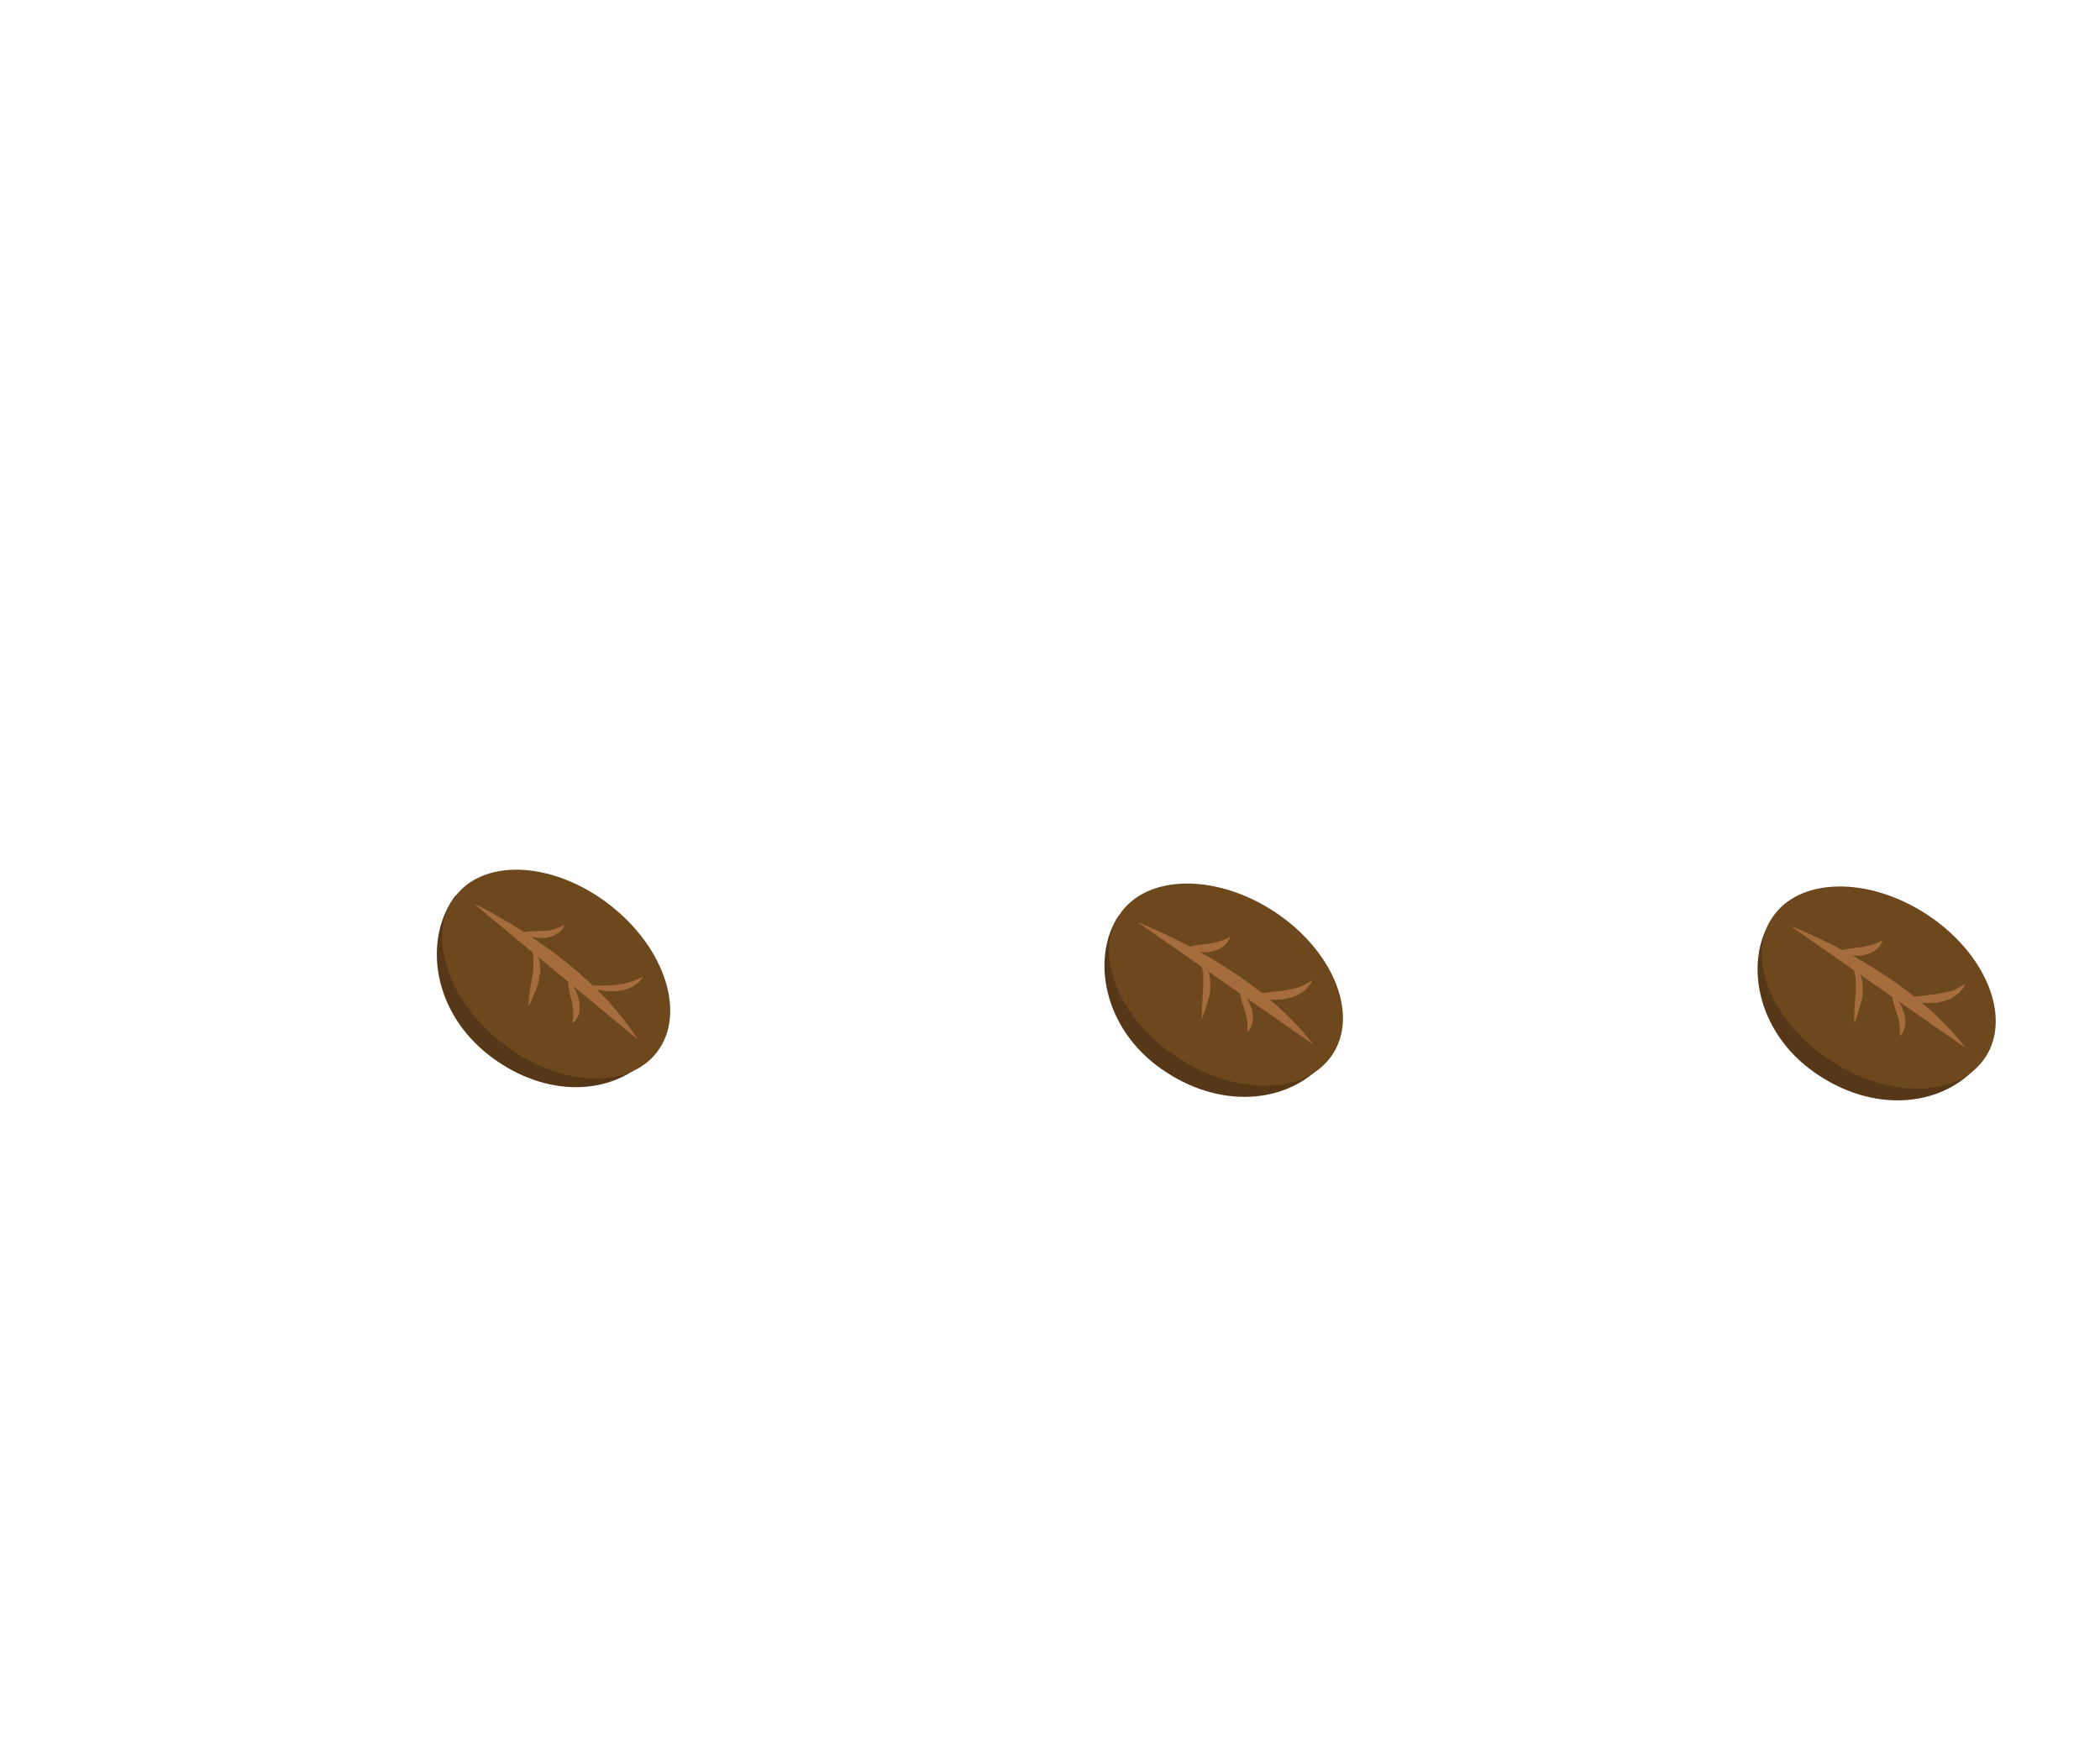 <?xml version="1.0" encoding="utf-8"?>
<!-- Generator: Adobe Illustrator 20.0.0, SVG Export Plug-In . SVG Version: 6.00 Build 0)  -->
<svg version="1.1" id="Layer_1" xmlns="http://www.w3.org/2000/svg" xmlns:xlink="http://www.w3.org/1999/xlink" x="0px" y="0px"
	 viewBox="0 0 300 249" style="enable-background:new 0 0 300 249;" xml:space="preserve">
<style type="text/css">
	.st0{fill:#563819;}
	.st1{fill:#6D481D;}
	.st2{fill:#A56D3E;}
</style>
<g>
	<path class="st0" d="M64.1,129.7c4.4-5.6,14.2-5.3,22,0.8c7.8,6,10.5,15.5,6.1,21.1"/>
	<path class="st0" d="M92.2,151.6c-5.5,5.1-15,5.2-22.9-1.3c-7.9-6.6-8.6-16.7-4.2-22.4"/>
	
		<ellipse transform="matrix(0.615 -0.789 0.789 0.615 -79.124 116.259)" class="st1" cx="79.4" cy="139.1" rx="12.5" ry="18.2"/>
	<g>
		<path class="st2" d="M83.1,140.9c0,0,0.6-0.1,1.5-0.1c0.4,0,0.9,0,1.5,0c0.5,0,1.1,0,1.6-0.1c0.5,0,1.1-0.1,1.6-0.2
			c0.2-0.1,0.5-0.1,0.7-0.2c0.2-0.1,0.4-0.1,0.6-0.2c0.4-0.2,0.7-0.3,0.9-0.4c0.2-0.1,0.4-0.2,0.4-0.2s-0.1,0.1-0.2,0.3
			c-0.1,0.1-0.2,0.2-0.3,0.4c-0.1,0.1-0.3,0.3-0.5,0.4c-0.4,0.3-0.8,0.5-1.4,0.7c-0.3,0.1-0.6,0.2-0.9,0.2c-0.3,0.1-0.6,0.1-0.9,0.1
			c-0.6,0-1.2,0-1.7-0.1c-0.5-0.1-1.1-0.2-1.5-0.3C83.6,141.1,83.1,140.9,83.1,140.9z"/>
	</g>
	<g>
		<path class="st2" d="M74.2,133.3c0,0,0.4-0.1,1.1-0.2c0.6-0.1,1.4-0.1,2.2-0.1c0.8,0,1.5-0.2,2.1-0.4c0.3-0.1,0.5-0.2,0.7-0.3
			c0.2-0.1,0.3-0.1,0.3-0.1s0,0.1-0.1,0.3c-0.1,0.2-0.3,0.4-0.5,0.6c-0.3,0.2-0.6,0.4-1,0.6c-0.4,0.2-0.8,0.2-1.3,0.3
			c-0.9,0-1.7-0.1-2.3-0.3C74.6,133.5,74.2,133.3,74.2,133.3z"/>
	</g>
	<g>
		<path class="st2" d="M81.2,139.8c0,0,0.3,0.3,0.6,0.9c0.3,0.5,0.7,1.3,0.9,2.2c0.1,0.4,0.1,0.9,0.1,1.3c0,0.4-0.1,0.8-0.3,1.1
			c-0.1,0.3-0.3,0.5-0.5,0.7c-0.1,0.1-0.2,0.2-0.2,0.2s0-0.1,0-0.3c0-0.2,0.1-0.4,0.1-0.7c0-0.6,0-1.3-0.2-2.1
			c-0.2-0.8-0.4-1.6-0.5-2.2C81.2,140.3,81.2,139.8,81.2,139.8z"/>
	</g>
	<g>
		<path class="st2" d="M75.5,143.7c0,0,0-0.6,0.1-1.5c0.1-0.4,0.1-0.9,0.2-1.4c0.1-0.5,0.2-1.1,0.3-1.6c0.1-0.5,0.1-1.1,0.1-1.6
			c0-0.2,0-0.5,0-0.7c0-0.2,0-0.5-0.1-0.7c-0.1-0.4-0.2-0.8-0.3-1c-0.1-0.2-0.1-0.4-0.1-0.4s0.1,0.1,0.3,0.3
			c0.1,0.1,0.2,0.2,0.3,0.4c0.1,0.1,0.2,0.3,0.3,0.5c0.2,0.4,0.4,0.9,0.5,1.5c0,0.3,0.1,0.6,0.1,0.9c0,0.3,0,0.6-0.1,0.9
			c-0.1,0.6-0.2,1.2-0.4,1.7c-0.2,0.5-0.4,1-0.6,1.4C75.9,143.2,75.5,143.7,75.5,143.7z"/>
	</g>
	<path class="st2" d="M67.7,129.1c0,0,15.9,7.4,23.4,19.4"/>
</g>
<path class="st0" d="M159.1,132.7c3.9-6,13.7-6.4,21.9-1.1c8.2,5.4,11.8,14.5,7.9,20.5"/>
<path class="st0" d="M188.9,152.1c-5.1,5.5-14.6,6.5-23,0.6c-8.4-5.9-10-16-6.1-21.9"/>
<ellipse transform="matrix(0.546 -0.838 0.838 0.546 -38.371 210.569)" class="st1" cx="175.1" cy="140.7" rx="12.5" ry="18.2"/>
<g>
	<path class="st2" d="M178.9,142.2c0,0,0.6-0.2,1.4-0.3c0.4-0.1,0.9-0.1,1.5-0.2c0.5-0.1,1.1-0.1,1.6-0.2c0.5-0.1,1.1-0.2,1.6-0.3
		c0.2-0.1,0.5-0.1,0.7-0.2c0.2-0.1,0.4-0.2,0.6-0.3c0.4-0.2,0.7-0.4,0.9-0.5c0.2-0.1,0.3-0.2,0.3-0.2s-0.1,0.1-0.2,0.4
		c-0.1,0.1-0.1,0.3-0.3,0.4c-0.1,0.1-0.2,0.3-0.4,0.5c-0.3,0.3-0.8,0.6-1.3,0.9c-0.3,0.1-0.5,0.2-0.8,0.3c-0.3,0.1-0.6,0.1-0.9,0.2
		c-0.6,0.1-1.2,0.1-1.7,0.1c-0.6,0-1.1-0.1-1.5-0.1C179.5,142.4,178.9,142.2,178.9,142.2z"/>
</g>
<g>
	<path class="st2" d="M169.5,135.4c0,0,0.4-0.2,1-0.3c0.6-0.1,1.4-0.2,2.2-0.3c0.8-0.1,1.5-0.3,2-0.5c0.3-0.1,0.5-0.2,0.7-0.3
		c0.2-0.1,0.3-0.1,0.3-0.1s0,0.1-0.1,0.3c-0.1,0.2-0.2,0.4-0.5,0.7c-0.2,0.3-0.6,0.5-1,0.7c-0.4,0.2-0.8,0.3-1.3,0.4
		c-0.9,0.1-1.7,0-2.4-0.1C169.9,135.6,169.5,135.4,169.5,135.4z"/>
</g>
<g>
	<path class="st2" d="M177,141.2c0,0,0.3,0.3,0.7,0.8c0.4,0.5,0.8,1.2,1.1,2.1c0.1,0.4,0.2,0.9,0.2,1.3c0,0.4-0.1,0.8-0.2,1.1
		c-0.1,0.3-0.3,0.6-0.4,0.7c-0.1,0.2-0.2,0.2-0.2,0.2s0-0.1,0-0.3c0-0.2,0-0.4,0-0.7c0-0.6-0.1-1.3-0.4-2.1
		c-0.2-0.7-0.5-1.5-0.6-2.1C177,141.7,177,141.2,177,141.2z"/>
</g>
<g>
	<path class="st2" d="M171.7,145.6c0,0,0-0.6,0-1.5c0-0.4,0.1-0.9,0.1-1.5c0-0.5,0.1-1.1,0.1-1.6c0-0.5,0-1.1,0-1.6
		c0-0.2,0-0.5-0.1-0.7c0-0.2-0.1-0.4-0.1-0.6c-0.1-0.4-0.2-0.7-0.3-1c-0.1-0.2-0.2-0.4-0.2-0.4s0.1,0.1,0.3,0.3
		c0.1,0.1,0.2,0.2,0.3,0.3c0.1,0.1,0.3,0.3,0.4,0.5c0.3,0.4,0.4,0.9,0.6,1.5c0,0.3,0.1,0.6,0.1,0.9c0,0.3,0,0.6,0,0.9
		c0,0.6-0.1,1.2-0.3,1.7c-0.1,0.5-0.3,1-0.4,1.4C171.9,145.1,171.7,145.6,171.7,145.6z"/>
</g>
<path class="st2" d="M162.6,131.8c0,0,16.4,6.1,25,17.4"/>
<path class="st0" d="M252.4,133.2c3.9-6,13.7-6.4,21.9-1.1c8.2,5.4,11.8,14.5,7.9,20.5"/>
<path class="st0" d="M282.2,152.6c-5.1,5.5-14.6,6.5-23,0.6c-8.4-5.9-10-16-6.1-21.9"/>
<ellipse transform="matrix(0.546 -0.838 0.838 0.546 3.52 288.903)" class="st1" cx="268.4" cy="141.2" rx="12.5" ry="18.2"/>
<g>
	<path class="st2" d="M272.2,142.7c0,0,0.6-0.2,1.4-0.3c0.4-0.1,0.9-0.1,1.5-0.2c0.5-0.1,1.1-0.1,1.6-0.2c0.5-0.1,1.1-0.2,1.6-0.3
		c0.2-0.1,0.5-0.1,0.7-0.2c0.2-0.1,0.4-0.2,0.6-0.3c0.4-0.2,0.7-0.4,0.9-0.5c0.2-0.1,0.3-0.2,0.3-0.2s-0.1,0.1-0.2,0.4
		c-0.1,0.1-0.1,0.3-0.3,0.4c-0.1,0.1-0.2,0.3-0.4,0.5c-0.3,0.3-0.8,0.6-1.3,0.9c-0.3,0.1-0.5,0.2-0.8,0.3c-0.3,0.1-0.6,0.1-0.9,0.2
		c-0.6,0.1-1.2,0.1-1.7,0.1c-0.6,0-1.1-0.1-1.5-0.1C272.7,142.9,272.2,142.7,272.2,142.7z"/>
</g>
<g>
	<path class="st2" d="M262.7,135.9c0,0,0.4-0.2,1-0.3c0.6-0.1,1.4-0.2,2.2-0.3c0.8-0.1,1.5-0.3,2-0.5c0.3-0.1,0.5-0.2,0.7-0.3
		c0.2-0.1,0.3-0.1,0.3-0.1s0,0.1-0.1,0.3c-0.1,0.2-0.2,0.4-0.5,0.7c-0.2,0.3-0.6,0.5-1,0.7c-0.4,0.2-0.8,0.3-1.3,0.4
		c-0.9,0.1-1.7,0-2.4-0.1C263.1,136.1,262.7,135.9,262.7,135.9z"/>
</g>
<g>
	<path class="st2" d="M270.2,141.8c0,0,0.3,0.3,0.7,0.8c0.4,0.5,0.8,1.2,1.1,2.1c0.1,0.4,0.2,0.9,0.2,1.3c0,0.4-0.1,0.8-0.2,1.1
		c-0.1,0.3-0.3,0.6-0.4,0.7c-0.1,0.2-0.2,0.2-0.2,0.2s0-0.1,0-0.3c0-0.2,0-0.4,0-0.7c0-0.6-0.1-1.3-0.4-2.1
		c-0.2-0.7-0.5-1.5-0.6-2.1C270.3,142.2,270.2,141.8,270.2,141.8z"/>
</g>
<g>
	<path class="st2" d="M264.9,146.2c0,0,0-0.6,0-1.5c0-0.4,0.1-0.9,0.1-1.5c0-0.5,0.1-1.1,0.1-1.6c0-0.5,0-1.1,0-1.6
		c0-0.2,0-0.5-0.1-0.7c0-0.2-0.1-0.4-0.1-0.6c-0.1-0.4-0.2-0.7-0.3-1c-0.1-0.2-0.2-0.4-0.2-0.4s0.1,0.1,0.3,0.3
		c0.1,0.1,0.2,0.2,0.3,0.3c0.1,0.1,0.3,0.3,0.4,0.5c0.3,0.4,0.4,0.9,0.6,1.5c0,0.3,0.1,0.6,0.1,0.9c0,0.3,0,0.6,0,0.9
		c0,0.6-0.1,1.2-0.3,1.7c-0.1,0.5-0.3,1-0.4,1.4C265.2,145.6,264.9,146.2,264.9,146.2z"/>
</g>
<path class="st2" d="M255.8,132.3c0,0,16.4,6.1,25,17.4"/>
</svg>
